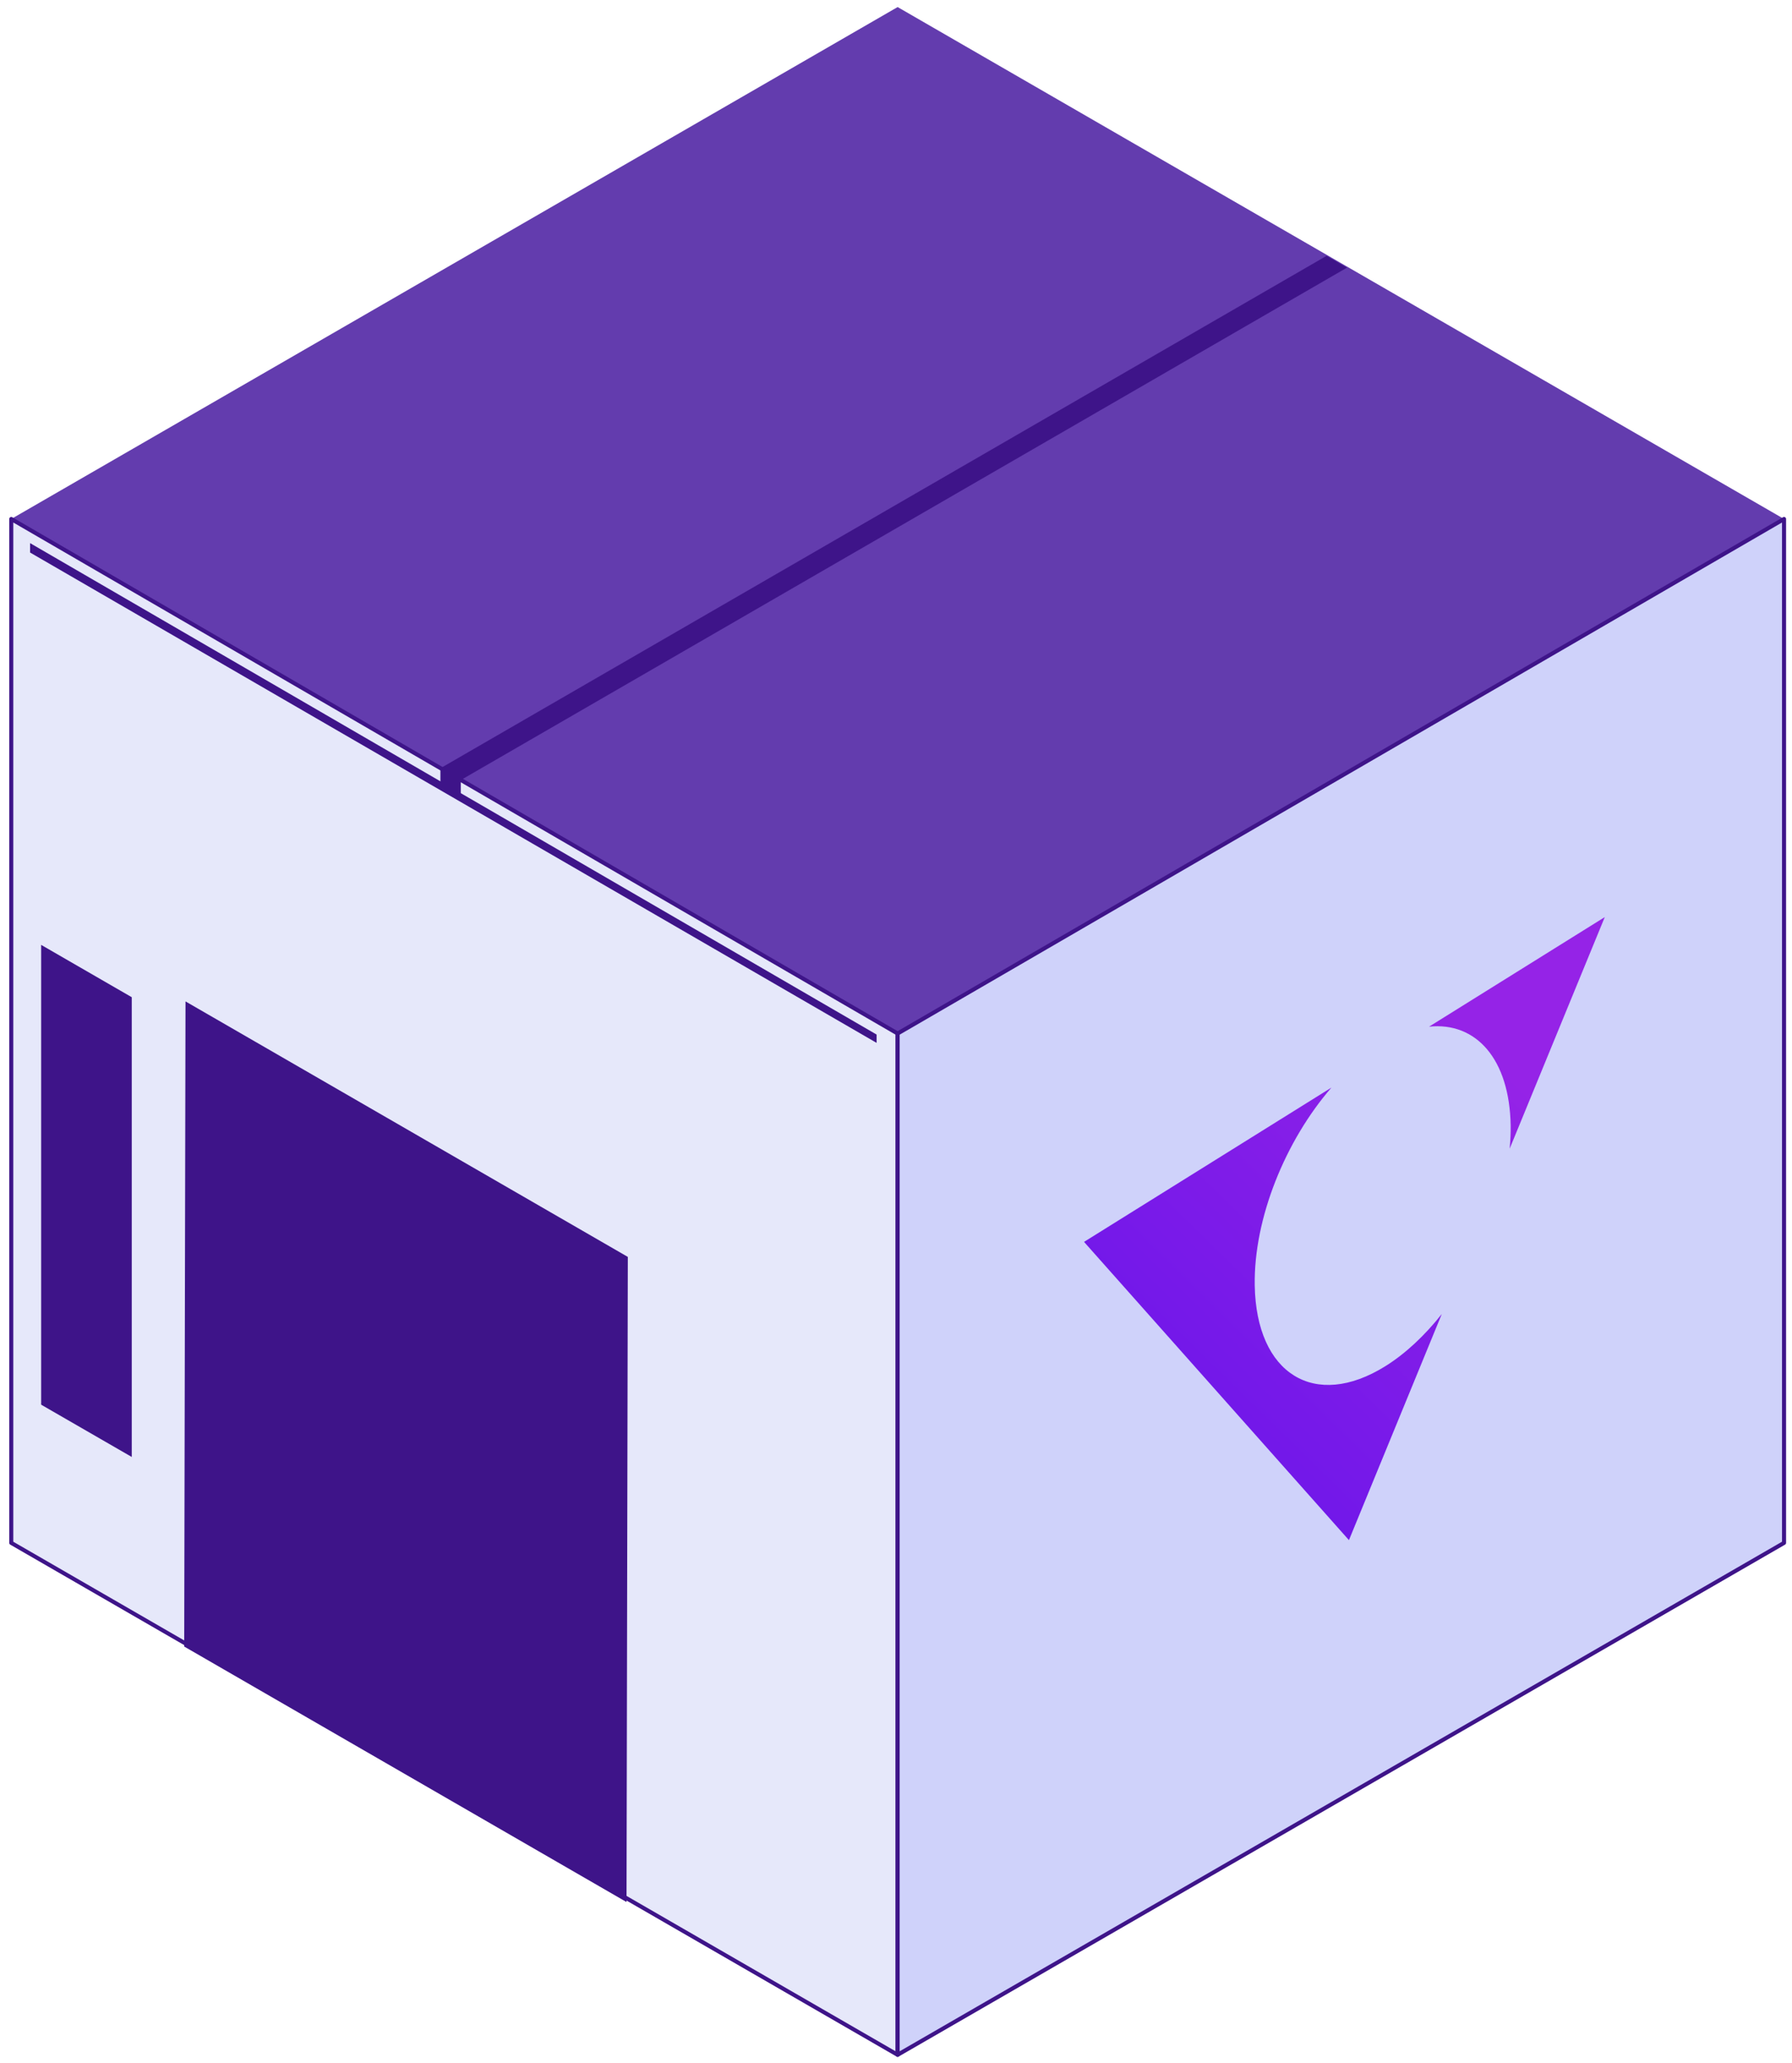 <?xml version="1.0" encoding="UTF-8"?><svg id="Layer_4" xmlns="http://www.w3.org/2000/svg" xmlns:xlink="http://www.w3.org/1999/xlink" viewBox="0 0 357.99 411.92"><defs><style>.cls-1{fill:url(#linear-gradient);}.cls-2{fill:#3e1489;}.cls-3{fill:#633cae;}.cls-4{fill:url(#linear-gradient-2);}.cls-5{fill:#e6e8fa;}.cls-5,.cls-6{stroke:#3e1489;stroke-linejoin:round;stroke-width:.81px;}.cls-6{fill:#cfd2fa;}</style><linearGradient id="linear-gradient" x1="170.01" y1="-636.34" x2="267.81" y2="-702.9" gradientTransform="translate(49.73 1062.37) rotate(-27.87) scale(1.1 .91) skewX(-22.63)" gradientUnits="userSpaceOnUse"><stop offset=".13" stop-color="#6313ea"/><stop offset="1" stop-color="#9523e7"/></linearGradient><linearGradient id="linear-gradient-2" x1="168.92" y1="-638.18" x2="269.93" y2="-706.94" xlink:href="#linear-gradient"/></defs><g><g><g><polygon class="cls-3" points="2.25 103.64 179.32 206.39 356.4 103.64 179.32 1.41 2.25 103.64"/><polygon class="cls-5" points="2.25 308.11 2.25 103.64 179.32 206.39 179.32 410.34 2.25 308.11"/><polygon class="cls-6" points="356.4 308.11 356.4 103.64 179.32 206.39 179.32 410.34 356.4 308.11"/></g><polygon class="cls-2" points="6.01 110.34 6.01 108.46 175.12 206.6 175.12 208.26 6.01 110.34"/><polygon class="cls-2" points="92.05 155.78 269.09 53.45 265.01 51.09 87.98 153.42 92.05 155.78"/><polygon class="cls-2" points="87.98 156.74 87.98 153.42 92.05 155.78 92.05 159.17 87.98 156.74"/><polygon class="cls-2" points="125.42 251 125.16 379.83 36.8 328.81 37.06 199.98 125.42 251"/></g><g id="lever"><polygon class="cls-2" points="8.22 280.51 26.32 290.95 26.32 199.14 8.22 188.69 8.22 280.51"/></g></g><g><path class="cls-1" d="m301.79,224.81c.02,1.5-.06,3.03-.2,4.57l19-46.24-35.1,21.88c9.36-.97,16.08,6.41,16.3,19.78Z"/><path class="cls-4" d="m250.66,256.69c-.22-13.38,6.12-28.9,15.32-39.5l-49.42,30.81,52.92,59.56,18.55-45.16c-3.38,4.26-7.2,7.88-11.27,10.42-14.12,8.8-25.8,1.58-26.1-16.13Z"/></g></svg>